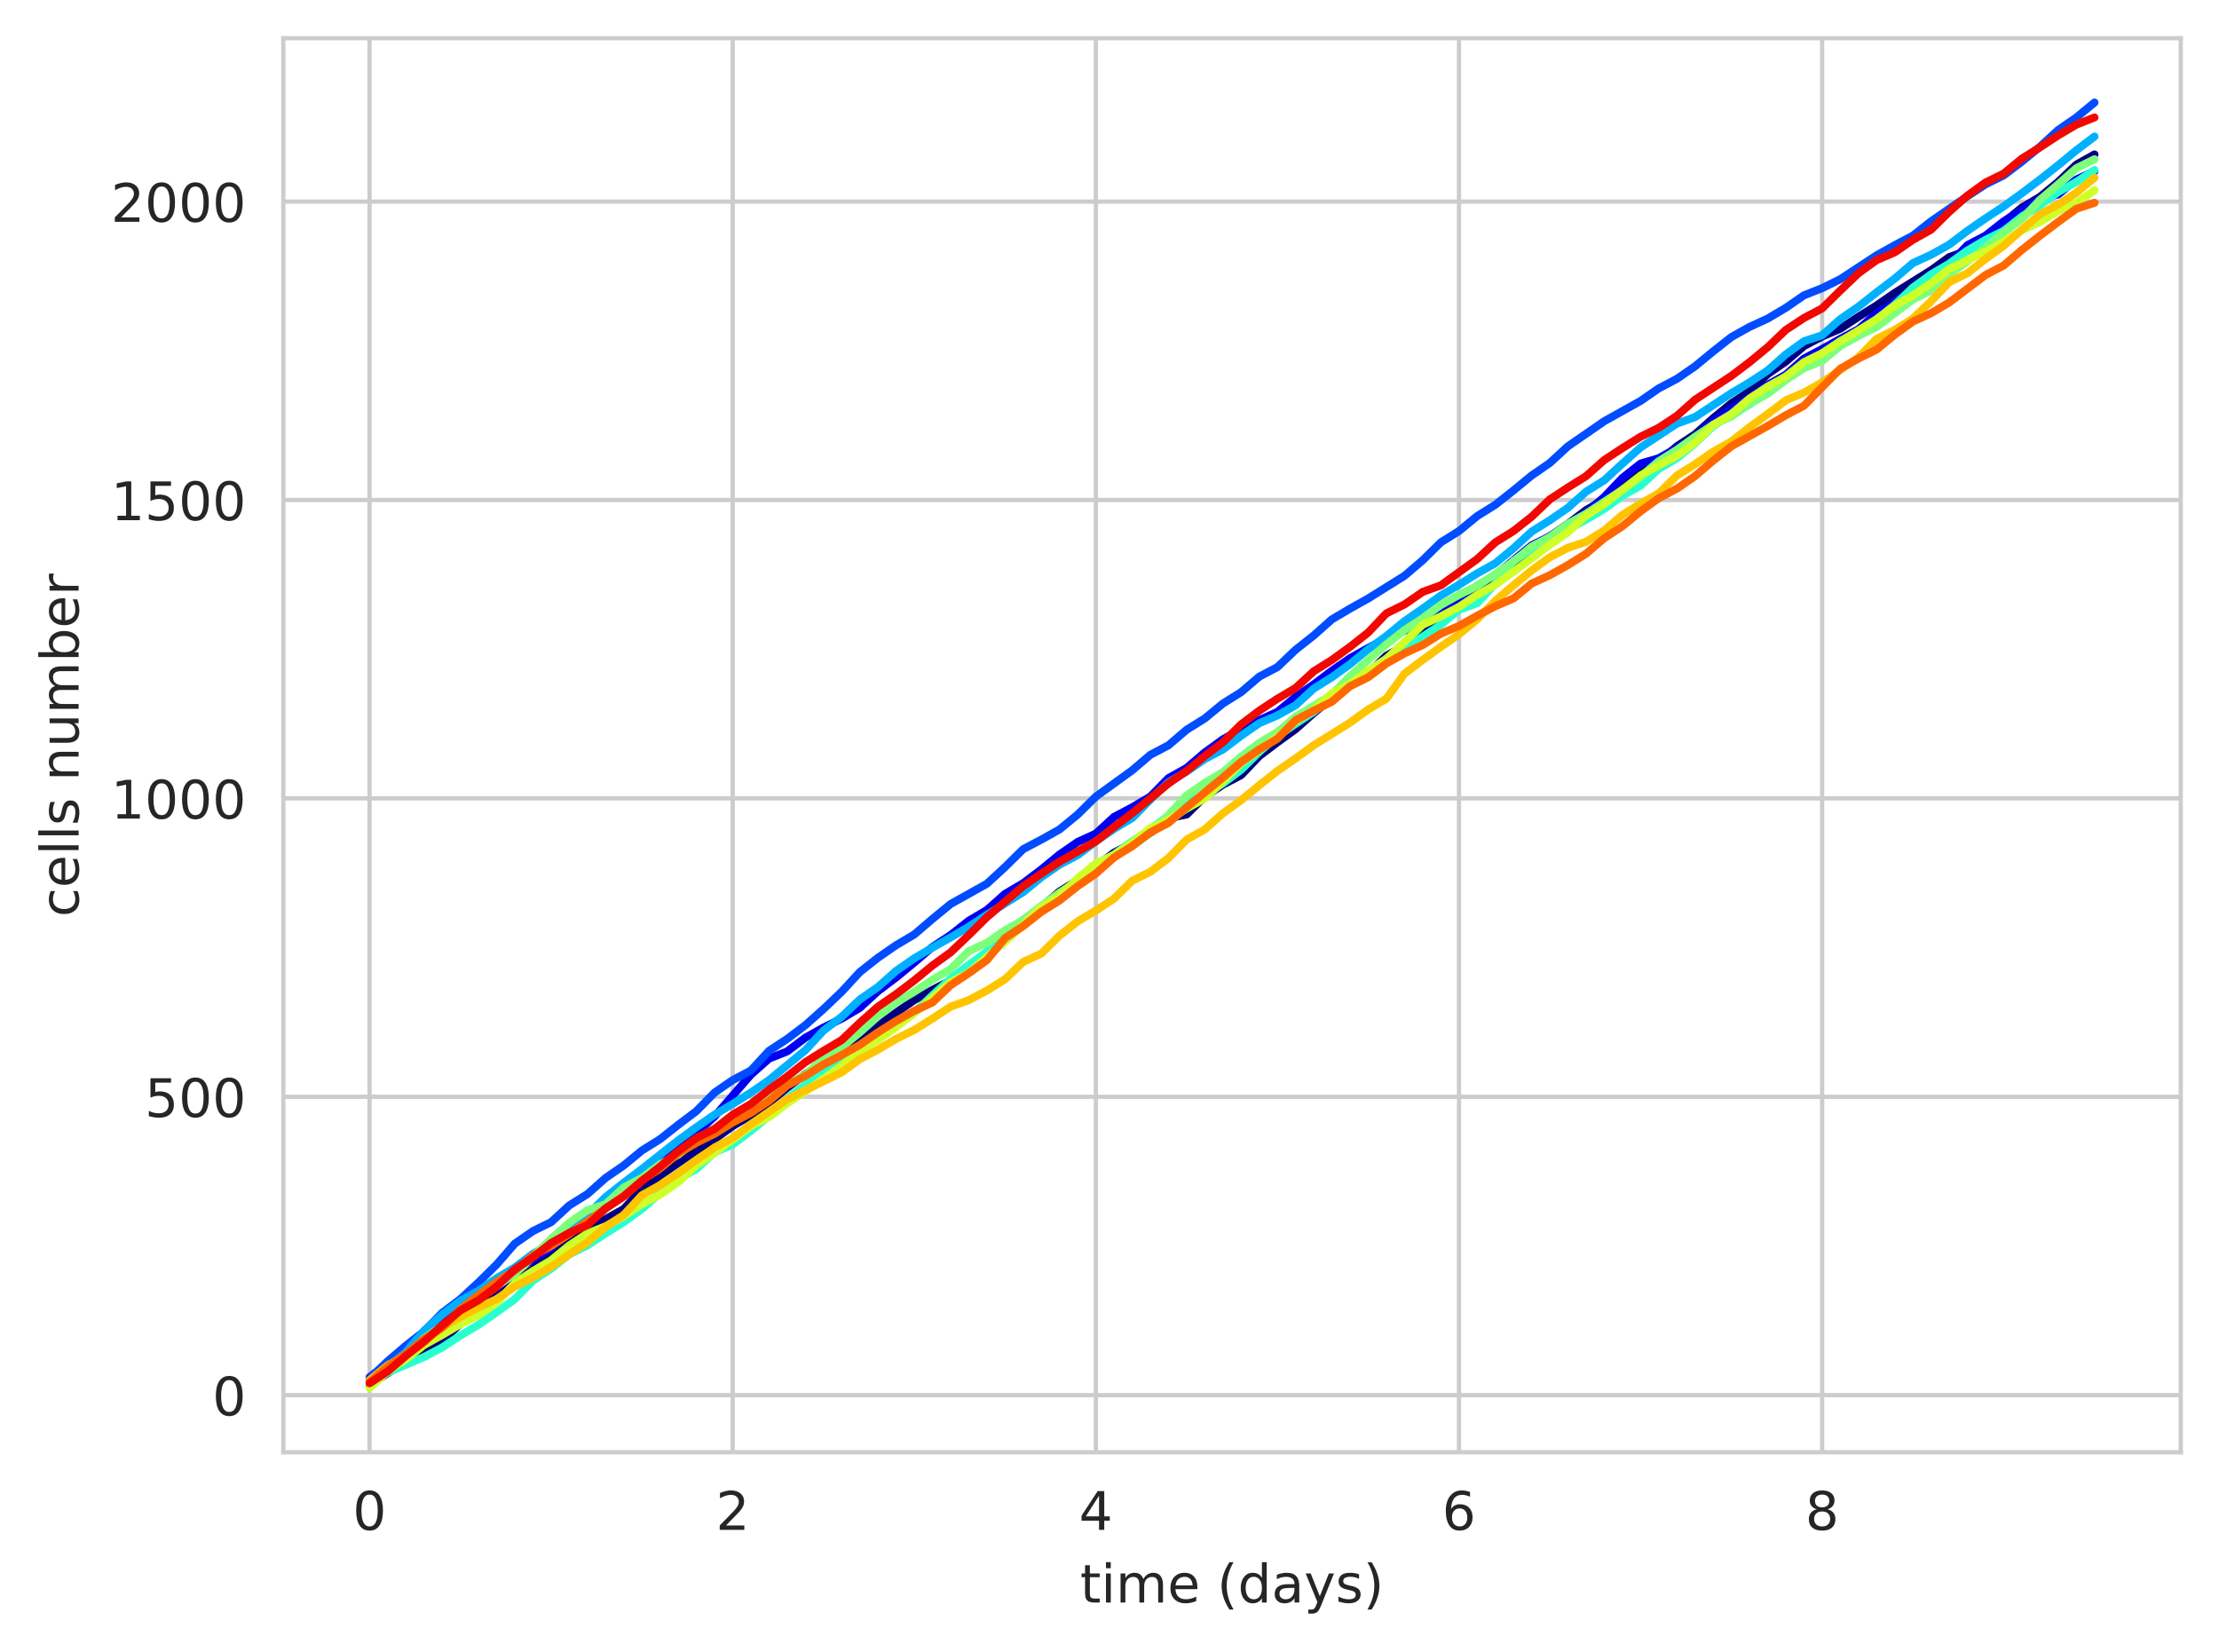 <?xml version="1.0" encoding="utf-8" standalone="no"?>
<!DOCTYPE svg PUBLIC "-//W3C//DTD SVG 1.1//EN"
  "http://www.w3.org/Graphics/SVG/1.1/DTD/svg11.dtd">
<!-- Created with matplotlib (https://matplotlib.org/) -->
<svg height="310.868pt" version="1.1" viewBox="0 0 417.648 310.868" width="417.648pt" xmlns="http://www.w3.org/2000/svg" xmlns:xlink="http://www.w3.org/1999/xlink">
 <defs>
  <style type="text/css">
*{stroke-linecap:butt;stroke-linejoin:round;white-space:pre;}
  </style>
 </defs>
 <g id="figure_1">
  <g id="patch_1">
   <path d="M 0 310.868 
L 417.648 310.868 
L 417.648 0 
L 0 0 
z
" style="fill:#ffffff;"/>
  </g>
  <g id="axes_1">
   <g id="patch_2">
    <path d="M 53.328 273.312 
L 410.448 273.312 
L 410.448 7.2 
L 53.328 7.2 
z
" style="fill:#ffffff;"/>
   </g>
   <g id="matplotlib.axis_1">
    <g id="xtick_1">
     <g id="line2d_1">
      <path clip-path="url(#p6d65bd6e0d)" d="M 69.561 273.312 
L 69.561 7.2 
" style="fill:none;stroke:#cccccc;stroke-linecap:round;stroke-width:0.8;"/>
     </g>
     <g id="text_1">
      <!-- 0 -->
      <defs>
       <path d="M 31.781 66.406 
Q 24.172 66.406 20.328 58.906 
Q 16.5 51.422 16.5 36.375 
Q 16.5 21.391 20.328 13.891 
Q 24.172 6.391 31.781 6.391 
Q 39.453 6.391 43.281 13.891 
Q 47.125 21.391 47.125 36.375 
Q 47.125 51.422 43.281 58.906 
Q 39.453 66.406 31.781 66.406 
z
M 31.781 74.219 
Q 44.047 74.219 50.516 64.516 
Q 56.984 54.828 56.984 36.375 
Q 56.984 17.969 50.516 8.266 
Q 44.047 -1.422 31.781 -1.422 
Q 19.531 -1.422 13.062 8.266 
Q 6.594 17.969 6.594 36.375 
Q 6.594 54.828 13.062 64.516 
Q 19.531 74.219 31.781 74.219 
z
" id="DejaVuSans-48"/>
      </defs>
      <g style="fill:#262626;" transform="translate(66.38 287.91)scale(0.1 -0.1)">
       <use xlink:href="#DejaVuSans-48"/>
      </g>
     </g>
    </g>
    <g id="xtick_2">
     <g id="line2d_2">
      <path clip-path="url(#p6d65bd6e0d)" d="M 137.909 273.312 
L 137.909 7.2 
" style="fill:none;stroke:#cccccc;stroke-linecap:round;stroke-width:0.8;"/>
     </g>
     <g id="text_2">
      <!-- 2 -->
      <defs>
       <path d="M 19.188 8.297 
L 53.609 8.297 
L 53.609 0 
L 7.328 0 
L 7.328 8.297 
Q 12.938 14.109 22.625 23.891 
Q 32.328 33.688 34.812 36.531 
Q 39.547 41.844 41.422 45.531 
Q 43.312 49.219 43.312 52.781 
Q 43.312 58.594 39.234 62.25 
Q 35.156 65.922 28.609 65.922 
Q 23.969 65.922 18.812 64.312 
Q 13.672 62.703 7.812 59.422 
L 7.812 69.391 
Q 13.766 71.781 18.938 73 
Q 24.125 74.219 28.422 74.219 
Q 39.75 74.219 46.484 68.547 
Q 53.219 62.891 53.219 53.422 
Q 53.219 48.922 51.531 44.891 
Q 49.859 40.875 45.406 35.406 
Q 44.188 33.984 37.641 27.219 
Q 31.109 20.453 19.188 8.297 
z
" id="DejaVuSans-50"/>
      </defs>
      <g style="fill:#262626;" transform="translate(134.728 287.91)scale(0.1 -0.1)">
       <use xlink:href="#DejaVuSans-50"/>
      </g>
     </g>
    </g>
    <g id="xtick_3">
     <g id="line2d_3">
      <path clip-path="url(#p6d65bd6e0d)" d="M 206.258 273.312 
L 206.258 7.2 
" style="fill:none;stroke:#cccccc;stroke-linecap:round;stroke-width:0.8;"/>
     </g>
     <g id="text_3">
      <!-- 4 -->
      <defs>
       <path d="M 37.797 64.312 
L 12.891 25.391 
L 37.797 25.391 
z
M 35.203 72.906 
L 47.609 72.906 
L 47.609 25.391 
L 58.016 25.391 
L 58.016 17.188 
L 47.609 17.188 
L 47.609 0 
L 37.797 0 
L 37.797 17.188 
L 4.891 17.188 
L 4.891 26.703 
z
" id="DejaVuSans-52"/>
      </defs>
      <g style="fill:#262626;" transform="translate(203.076 287.91)scale(0.1 -0.1)">
       <use xlink:href="#DejaVuSans-52"/>
      </g>
     </g>
    </g>
    <g id="xtick_4">
     <g id="line2d_4">
      <path clip-path="url(#p6d65bd6e0d)" d="M 274.606 273.312 
L 274.606 7.2 
" style="fill:none;stroke:#cccccc;stroke-linecap:round;stroke-width:0.8;"/>
     </g>
     <g id="text_4">
      <!-- 6 -->
      <defs>
       <path d="M 33.016 40.375 
Q 26.375 40.375 22.484 35.828 
Q 18.609 31.297 18.609 23.391 
Q 18.609 15.531 22.484 10.953 
Q 26.375 6.391 33.016 6.391 
Q 39.656 6.391 43.531 10.953 
Q 47.406 15.531 47.406 23.391 
Q 47.406 31.297 43.531 35.828 
Q 39.656 40.375 33.016 40.375 
z
M 52.594 71.297 
L 52.594 62.312 
Q 48.875 64.062 45.094 64.984 
Q 41.312 65.922 37.594 65.922 
Q 27.828 65.922 22.672 59.328 
Q 17.531 52.734 16.797 39.406 
Q 19.672 43.656 24.016 45.922 
Q 28.375 48.188 33.594 48.188 
Q 44.578 48.188 50.953 41.516 
Q 57.328 34.859 57.328 23.391 
Q 57.328 12.156 50.688 5.359 
Q 44.047 -1.422 33.016 -1.422 
Q 20.359 -1.422 13.672 8.266 
Q 6.984 17.969 6.984 36.375 
Q 6.984 53.656 15.188 63.938 
Q 23.391 74.219 37.203 74.219 
Q 40.922 74.219 44.703 73.484 
Q 48.484 72.75 52.594 71.297 
z
" id="DejaVuSans-54"/>
      </defs>
      <g style="fill:#262626;" transform="translate(271.425 287.91)scale(0.1 -0.1)">
       <use xlink:href="#DejaVuSans-54"/>
      </g>
     </g>
    </g>
    <g id="xtick_5">
     <g id="line2d_5">
      <path clip-path="url(#p6d65bd6e0d)" d="M 342.954 273.312 
L 342.954 7.2 
" style="fill:none;stroke:#cccccc;stroke-linecap:round;stroke-width:0.8;"/>
     </g>
     <g id="text_5">
      <!-- 8 -->
      <defs>
       <path d="M 31.781 34.625 
Q 24.75 34.625 20.719 30.859 
Q 16.703 27.094 16.703 20.516 
Q 16.703 13.922 20.719 10.156 
Q 24.75 6.391 31.781 6.391 
Q 38.812 6.391 42.859 10.172 
Q 46.922 13.969 46.922 20.516 
Q 46.922 27.094 42.891 30.859 
Q 38.875 34.625 31.781 34.625 
z
M 21.922 38.812 
Q 15.578 40.375 12.031 44.719 
Q 8.5 49.078 8.5 55.328 
Q 8.5 64.062 14.719 69.141 
Q 20.953 74.219 31.781 74.219 
Q 42.672 74.219 48.875 69.141 
Q 55.078 64.062 55.078 55.328 
Q 55.078 49.078 51.531 44.719 
Q 48 40.375 41.703 38.812 
Q 48.828 37.156 52.797 32.312 
Q 56.781 27.484 56.781 20.516 
Q 56.781 9.906 50.312 4.234 
Q 43.844 -1.422 31.781 -1.422 
Q 19.734 -1.422 13.25 4.234 
Q 6.781 9.906 6.781 20.516 
Q 6.781 27.484 10.781 32.312 
Q 14.797 37.156 21.922 38.812 
z
M 18.312 54.391 
Q 18.312 48.734 21.844 45.562 
Q 25.391 42.391 31.781 42.391 
Q 38.141 42.391 41.719 45.562 
Q 45.312 48.734 45.312 54.391 
Q 45.312 60.062 41.719 63.234 
Q 38.141 66.406 31.781 66.406 
Q 25.391 66.406 21.844 63.234 
Q 18.312 60.062 18.312 54.391 
z
" id="DejaVuSans-56"/>
      </defs>
      <g style="fill:#262626;" transform="translate(339.773 287.91)scale(0.1 -0.1)">
       <use xlink:href="#DejaVuSans-56"/>
      </g>
     </g>
    </g>
    <g id="text_6">
     <!-- time (days) -->
     <defs>
      <path d="M 18.312 70.219 
L 18.312 54.688 
L 36.812 54.688 
L 36.812 47.703 
L 18.312 47.703 
L 18.312 18.016 
Q 18.312 11.328 20.141 9.422 
Q 21.969 7.516 27.594 7.516 
L 36.812 7.516 
L 36.812 0 
L 27.594 0 
Q 17.188 0 13.234 3.875 
Q 9.281 7.766 9.281 18.016 
L 9.281 47.703 
L 2.688 47.703 
L 2.688 54.688 
L 9.281 54.688 
L 9.281 70.219 
z
" id="DejaVuSans-116"/>
      <path d="M 9.422 54.688 
L 18.406 54.688 
L 18.406 0 
L 9.422 0 
z
M 9.422 75.984 
L 18.406 75.984 
L 18.406 64.594 
L 9.422 64.594 
z
" id="DejaVuSans-105"/>
      <path d="M 52 44.188 
Q 55.375 50.25 60.062 53.125 
Q 64.75 56 71.094 56 
Q 79.641 56 84.281 50.016 
Q 88.922 44.047 88.922 33.016 
L 88.922 0 
L 79.891 0 
L 79.891 32.719 
Q 79.891 40.578 77.094 44.375 
Q 74.312 48.188 68.609 48.188 
Q 61.625 48.188 57.562 43.547 
Q 53.516 38.922 53.516 30.906 
L 53.516 0 
L 44.484 0 
L 44.484 32.719 
Q 44.484 40.625 41.703 44.406 
Q 38.922 48.188 33.109 48.188 
Q 26.219 48.188 22.156 43.531 
Q 18.109 38.875 18.109 30.906 
L 18.109 0 
L 9.078 0 
L 9.078 54.688 
L 18.109 54.688 
L 18.109 46.188 
Q 21.188 51.219 25.484 53.609 
Q 29.781 56 35.688 56 
Q 41.656 56 45.828 52.969 
Q 50 49.953 52 44.188 
z
" id="DejaVuSans-109"/>
      <path d="M 56.203 29.594 
L 56.203 25.203 
L 14.891 25.203 
Q 15.484 15.922 20.484 11.062 
Q 25.484 6.203 34.422 6.203 
Q 39.594 6.203 44.453 7.469 
Q 49.312 8.734 54.109 11.281 
L 54.109 2.781 
Q 49.266 0.734 44.188 -0.344 
Q 39.109 -1.422 33.891 -1.422 
Q 20.797 -1.422 13.156 6.188 
Q 5.516 13.812 5.516 26.812 
Q 5.516 40.234 12.766 48.109 
Q 20.016 56 32.328 56 
Q 43.359 56 49.781 48.891 
Q 56.203 41.797 56.203 29.594 
z
M 47.219 32.234 
Q 47.125 39.594 43.094 43.984 
Q 39.062 48.391 32.422 48.391 
Q 24.906 48.391 20.391 44.141 
Q 15.875 39.891 15.188 32.172 
z
" id="DejaVuSans-101"/>
      <path id="DejaVuSans-32"/>
      <path d="M 31 75.875 
Q 24.469 64.656 21.281 53.656 
Q 18.109 42.672 18.109 31.391 
Q 18.109 20.125 21.312 9.062 
Q 24.516 -2 31 -13.188 
L 23.188 -13.188 
Q 15.875 -1.703 12.234 9.375 
Q 8.594 20.453 8.594 31.391 
Q 8.594 42.281 12.203 53.312 
Q 15.828 64.359 23.188 75.875 
z
" id="DejaVuSans-40"/>
      <path d="M 45.406 46.391 
L 45.406 75.984 
L 54.391 75.984 
L 54.391 0 
L 45.406 0 
L 45.406 8.203 
Q 42.578 3.328 38.25 0.953 
Q 33.938 -1.422 27.875 -1.422 
Q 17.969 -1.422 11.734 6.484 
Q 5.516 14.406 5.516 27.297 
Q 5.516 40.188 11.734 48.094 
Q 17.969 56 27.875 56 
Q 33.938 56 38.25 53.625 
Q 42.578 51.266 45.406 46.391 
z
M 14.797 27.297 
Q 14.797 17.391 18.875 11.75 
Q 22.953 6.109 30.078 6.109 
Q 37.203 6.109 41.297 11.75 
Q 45.406 17.391 45.406 27.297 
Q 45.406 37.203 41.297 42.844 
Q 37.203 48.484 30.078 48.484 
Q 22.953 48.484 18.875 42.844 
Q 14.797 37.203 14.797 27.297 
z
" id="DejaVuSans-100"/>
      <path d="M 34.281 27.484 
Q 23.391 27.484 19.188 25 
Q 14.984 22.516 14.984 16.5 
Q 14.984 11.719 18.141 8.906 
Q 21.297 6.109 26.703 6.109 
Q 34.188 6.109 38.703 11.406 
Q 43.219 16.703 43.219 25.484 
L 43.219 27.484 
z
M 52.203 31.203 
L 52.203 0 
L 43.219 0 
L 43.219 8.297 
Q 40.141 3.328 35.547 0.953 
Q 30.953 -1.422 24.312 -1.422 
Q 15.922 -1.422 10.953 3.297 
Q 6 8.016 6 15.922 
Q 6 25.141 12.172 29.828 
Q 18.359 34.516 30.609 34.516 
L 43.219 34.516 
L 43.219 35.406 
Q 43.219 41.609 39.141 45 
Q 35.062 48.391 27.688 48.391 
Q 23 48.391 18.547 47.266 
Q 14.109 46.141 10.016 43.891 
L 10.016 52.203 
Q 14.938 54.109 19.578 55.047 
Q 24.219 56 28.609 56 
Q 40.484 56 46.344 49.844 
Q 52.203 43.703 52.203 31.203 
z
" id="DejaVuSans-97"/>
      <path d="M 32.172 -5.078 
Q 28.375 -14.844 24.75 -17.812 
Q 21.141 -20.797 15.094 -20.797 
L 7.906 -20.797 
L 7.906 -13.281 
L 13.188 -13.281 
Q 16.891 -13.281 18.938 -11.516 
Q 21 -9.766 23.484 -3.219 
L 25.094 0.875 
L 2.984 54.688 
L 12.5 54.688 
L 29.594 11.922 
L 46.688 54.688 
L 56.203 54.688 
z
" id="DejaVuSans-121"/>
      <path d="M 44.281 53.078 
L 44.281 44.578 
Q 40.484 46.531 36.375 47.5 
Q 32.281 48.484 27.875 48.484 
Q 21.188 48.484 17.844 46.438 
Q 14.5 44.391 14.5 40.281 
Q 14.5 37.156 16.891 35.375 
Q 19.281 33.594 26.516 31.984 
L 29.594 31.297 
Q 39.156 29.25 43.188 25.516 
Q 47.219 21.781 47.219 15.094 
Q 47.219 7.469 41.188 3.016 
Q 35.156 -1.422 24.609 -1.422 
Q 20.219 -1.422 15.453 -0.562 
Q 10.688 0.297 5.422 2 
L 5.422 11.281 
Q 10.406 8.688 15.234 7.391 
Q 20.062 6.109 24.812 6.109 
Q 31.156 6.109 34.562 8.281 
Q 37.984 10.453 37.984 14.406 
Q 37.984 18.062 35.516 20.016 
Q 33.062 21.969 24.703 23.781 
L 21.578 24.516 
Q 13.234 26.266 9.516 29.906 
Q 5.812 33.547 5.812 39.891 
Q 5.812 47.609 11.281 51.797 
Q 16.75 56 26.812 56 
Q 31.781 56 36.172 55.266 
Q 40.578 54.547 44.281 53.078 
z
" id="DejaVuSans-115"/>
      <path d="M 8.016 75.875 
L 15.828 75.875 
Q 23.141 64.359 26.781 53.312 
Q 30.422 42.281 30.422 31.391 
Q 30.422 20.453 26.781 9.375 
Q 23.141 -1.703 15.828 -13.188 
L 8.016 -13.188 
Q 14.5 -2 17.703 9.062 
Q 20.906 20.125 20.906 31.391 
Q 20.906 42.672 17.703 53.656 
Q 14.5 64.656 8.016 75.875 
z
" id="DejaVuSans-41"/>
     </defs>
     <g style="fill:#262626;" transform="translate(203.299 301.589)scale(0.1 -0.1)">
      <use xlink:href="#DejaVuSans-116"/>
      <use x="39.209" xlink:href="#DejaVuSans-105"/>
      <use x="66.992" xlink:href="#DejaVuSans-109"/>
      <use x="164.404" xlink:href="#DejaVuSans-101"/>
      <use x="225.928" xlink:href="#DejaVuSans-32"/>
      <use x="257.715" xlink:href="#DejaVuSans-40"/>
      <use x="296.729" xlink:href="#DejaVuSans-100"/>
      <use x="360.205" xlink:href="#DejaVuSans-97"/>
      <use x="421.484" xlink:href="#DejaVuSans-121"/>
      <use x="480.664" xlink:href="#DejaVuSans-115"/>
      <use x="532.764" xlink:href="#DejaVuSans-41"/>
     </g>
    </g>
   </g>
   <g id="matplotlib.axis_2">
    <g id="ytick_1">
     <g id="line2d_6">
      <path clip-path="url(#p6d65bd6e0d)" d="M 53.328 262.564 
L 410.448 262.564 
" style="fill:none;stroke:#cccccc;stroke-linecap:round;stroke-width:0.8;"/>
     </g>
     <g id="text_7">
      <!-- 0 -->
      <g style="fill:#262626;" transform="translate(39.966 266.363)scale(0.1 -0.1)">
       <use xlink:href="#DejaVuSans-48"/>
      </g>
     </g>
    </g>
    <g id="ytick_2">
     <g id="line2d_7">
      <path clip-path="url(#p6d65bd6e0d)" d="M 53.328 206.408 
L 410.448 206.408 
" style="fill:none;stroke:#cccccc;stroke-linecap:round;stroke-width:0.8;"/>
     </g>
     <g id="text_8">
      <!-- 500 -->
      <defs>
       <path d="M 10.797 72.906 
L 49.516 72.906 
L 49.516 64.594 
L 19.828 64.594 
L 19.828 46.734 
Q 21.969 47.469 24.109 47.828 
Q 26.266 48.188 28.422 48.188 
Q 40.625 48.188 47.75 41.5 
Q 54.891 34.812 54.891 23.391 
Q 54.891 11.625 47.562 5.094 
Q 40.234 -1.422 26.906 -1.422 
Q 22.312 -1.422 17.547 -0.641 
Q 12.797 0.141 7.719 1.703 
L 7.719 11.625 
Q 12.109 9.234 16.797 8.062 
Q 21.484 6.891 26.703 6.891 
Q 35.156 6.891 40.078 11.328 
Q 45.016 15.766 45.016 23.391 
Q 45.016 31 40.078 35.438 
Q 35.156 39.891 26.703 39.891 
Q 22.75 39.891 18.812 39.016 
Q 14.891 38.141 10.797 36.281 
z
" id="DejaVuSans-53"/>
      </defs>
      <g style="fill:#262626;" transform="translate(27.241 210.207)scale(0.1 -0.1)">
       <use xlink:href="#DejaVuSans-53"/>
       <use x="63.623" xlink:href="#DejaVuSans-48"/>
       <use x="127.246" xlink:href="#DejaVuSans-48"/>
      </g>
     </g>
    </g>
    <g id="ytick_3">
     <g id="line2d_8">
      <path clip-path="url(#p6d65bd6e0d)" d="M 53.328 150.252 
L 410.448 150.252 
" style="fill:none;stroke:#cccccc;stroke-linecap:round;stroke-width:0.8;"/>
     </g>
     <g id="text_9">
      <!-- 1000 -->
      <defs>
       <path d="M 12.406 8.297 
L 28.516 8.297 
L 28.516 63.922 
L 10.984 60.406 
L 10.984 69.391 
L 28.422 72.906 
L 38.281 72.906 
L 38.281 8.297 
L 54.391 8.297 
L 54.391 0 
L 12.406 0 
z
" id="DejaVuSans-49"/>
      </defs>
      <g style="fill:#262626;" transform="translate(20.878 154.051)scale(0.1 -0.1)">
       <use xlink:href="#DejaVuSans-49"/>
       <use x="63.623" xlink:href="#DejaVuSans-48"/>
       <use x="127.246" xlink:href="#DejaVuSans-48"/>
       <use x="190.869" xlink:href="#DejaVuSans-48"/>
      </g>
     </g>
    </g>
    <g id="ytick_4">
     <g id="line2d_9">
      <path clip-path="url(#p6d65bd6e0d)" d="M 53.328 94.096 
L 410.448 94.096 
" style="fill:none;stroke:#cccccc;stroke-linecap:round;stroke-width:0.8;"/>
     </g>
     <g id="text_10">
      <!-- 1500 -->
      <g style="fill:#262626;" transform="translate(20.878 97.895)scale(0.1 -0.1)">
       <use xlink:href="#DejaVuSans-49"/>
       <use x="63.623" xlink:href="#DejaVuSans-53"/>
       <use x="127.246" xlink:href="#DejaVuSans-48"/>
       <use x="190.869" xlink:href="#DejaVuSans-48"/>
      </g>
     </g>
    </g>
    <g id="ytick_5">
     <g id="line2d_10">
      <path clip-path="url(#p6d65bd6e0d)" d="M 53.328 37.94 
L 410.448 37.94 
" style="fill:none;stroke:#cccccc;stroke-linecap:round;stroke-width:0.8;"/>
     </g>
     <g id="text_11">
      <!-- 2000 -->
      <g style="fill:#262626;" transform="translate(20.878 41.739)scale(0.1 -0.1)">
       <use xlink:href="#DejaVuSans-50"/>
       <use x="63.623" xlink:href="#DejaVuSans-48"/>
       <use x="127.246" xlink:href="#DejaVuSans-48"/>
       <use x="190.869" xlink:href="#DejaVuSans-48"/>
      </g>
     </g>
    </g>
    <g id="text_12">
     <!-- cells number -->
     <defs>
      <path d="M 48.781 52.594 
L 48.781 44.188 
Q 44.969 46.297 41.141 47.344 
Q 37.312 48.391 33.406 48.391 
Q 24.656 48.391 19.812 42.844 
Q 14.984 37.312 14.984 27.297 
Q 14.984 17.281 19.812 11.734 
Q 24.656 6.203 33.406 6.203 
Q 37.312 6.203 41.141 7.25 
Q 44.969 8.297 48.781 10.406 
L 48.781 2.094 
Q 45.016 0.344 40.984 -0.531 
Q 36.969 -1.422 32.422 -1.422 
Q 20.062 -1.422 12.781 6.344 
Q 5.516 14.109 5.516 27.297 
Q 5.516 40.672 12.859 48.328 
Q 20.219 56 33.016 56 
Q 37.156 56 41.109 55.141 
Q 45.062 54.297 48.781 52.594 
z
" id="DejaVuSans-99"/>
      <path d="M 9.422 75.984 
L 18.406 75.984 
L 18.406 0 
L 9.422 0 
z
" id="DejaVuSans-108"/>
      <path d="M 54.891 33.016 
L 54.891 0 
L 45.906 0 
L 45.906 32.719 
Q 45.906 40.484 42.875 44.328 
Q 39.844 48.188 33.797 48.188 
Q 26.516 48.188 22.312 43.547 
Q 18.109 38.922 18.109 30.906 
L 18.109 0 
L 9.078 0 
L 9.078 54.688 
L 18.109 54.688 
L 18.109 46.188 
Q 21.344 51.125 25.703 53.562 
Q 30.078 56 35.797 56 
Q 45.219 56 50.047 50.172 
Q 54.891 44.344 54.891 33.016 
z
" id="DejaVuSans-110"/>
      <path d="M 8.5 21.578 
L 8.5 54.688 
L 17.484 54.688 
L 17.484 21.922 
Q 17.484 14.156 20.5 10.266 
Q 23.531 6.391 29.594 6.391 
Q 36.859 6.391 41.078 11.031 
Q 45.312 15.672 45.312 23.688 
L 45.312 54.688 
L 54.297 54.688 
L 54.297 0 
L 45.312 0 
L 45.312 8.406 
Q 42.047 3.422 37.719 1 
Q 33.406 -1.422 27.688 -1.422 
Q 18.266 -1.422 13.375 4.438 
Q 8.5 10.297 8.5 21.578 
z
M 31.109 56 
z
" id="DejaVuSans-117"/>
      <path d="M 48.688 27.297 
Q 48.688 37.203 44.609 42.844 
Q 40.531 48.484 33.406 48.484 
Q 26.266 48.484 22.188 42.844 
Q 18.109 37.203 18.109 27.297 
Q 18.109 17.391 22.188 11.75 
Q 26.266 6.109 33.406 6.109 
Q 40.531 6.109 44.609 11.75 
Q 48.688 17.391 48.688 27.297 
z
M 18.109 46.391 
Q 20.953 51.266 25.266 53.625 
Q 29.594 56 35.594 56 
Q 45.562 56 51.781 48.094 
Q 58.016 40.188 58.016 27.297 
Q 58.016 14.406 51.781 6.484 
Q 45.562 -1.422 35.594 -1.422 
Q 29.594 -1.422 25.266 0.953 
Q 20.953 3.328 18.109 8.203 
L 18.109 0 
L 9.078 0 
L 9.078 75.984 
L 18.109 75.984 
z
" id="DejaVuSans-98"/>
      <path d="M 41.109 46.297 
Q 39.594 47.172 37.812 47.578 
Q 36.031 48 33.891 48 
Q 26.266 48 22.188 43.047 
Q 18.109 38.094 18.109 28.812 
L 18.109 0 
L 9.078 0 
L 9.078 54.688 
L 18.109 54.688 
L 18.109 46.188 
Q 20.953 51.172 25.484 53.578 
Q 30.031 56 36.531 56 
Q 37.453 56 38.578 55.875 
Q 39.703 55.766 41.062 55.516 
z
" id="DejaVuSans-114"/>
     </defs>
     <g style="fill:#262626;" transform="translate(14.798 172.568)rotate(-90)scale(0.1 -0.1)">
      <use xlink:href="#DejaVuSans-99"/>
      <use x="54.98" xlink:href="#DejaVuSans-101"/>
      <use x="116.504" xlink:href="#DejaVuSans-108"/>
      <use x="144.287" xlink:href="#DejaVuSans-108"/>
      <use x="172.07" xlink:href="#DejaVuSans-115"/>
      <use x="224.17" xlink:href="#DejaVuSans-32"/>
      <use x="255.957" xlink:href="#DejaVuSans-110"/>
      <use x="319.336" xlink:href="#DejaVuSans-117"/>
      <use x="382.715" xlink:href="#DejaVuSans-109"/>
      <use x="480.127" xlink:href="#DejaVuSans-98"/>
      <use x="543.604" xlink:href="#DejaVuSans-101"/>
      <use x="605.127" xlink:href="#DejaVuSans-114"/>
     </g>
    </g>
   </g>
   <g id="line2d_11">
    <path clip-path="url(#p6d65bd6e0d)" d="M 69.561 260.654 
L 72.978 258.408 
L 76.396 256.162 
L 79.813 254.814 
L 83.231 252.456 
L 86.648 249.086 
L 90.065 246.279 
L 93.483 243.92 
L 96.9 241.449 
L 100.318 238.754 
L 103.735 235.946 
L 107.152 232.913 
L 110.57 231.229 
L 113.987 229.432 
L 117.405 227.522 
L 120.822 223.816 
L 124.24 221.233 
L 127.657 218.874 
L 131.074 216.516 
L 134.492 214.382 
L 137.909 211.911 
L 141.327 209.889 
L 144.744 207.531 
L 148.161 204.723 
L 151.579 202.14 
L 154.996 199.781 
L 158.414 197.198 
L 161.831 195.177 
L 165.249 193.043 
L 168.666 190.572 
L 172.083 188.213 
L 175.501 186.304 
L 178.918 184.507 
L 182.336 182.261 
L 185.753 179.228 
L 189.17 175.634 
L 192.588 173.163 
L 196.005 170.693 
L 199.423 167.772 
L 202.84 165.639 
L 206.258 163.055 
L 209.675 160.472 
L 213.092 158.675 
L 216.51 156.766 
L 219.927 153.958 
L 223.345 153.284 
L 226.762 149.915 
L 230.179 147.669 
L 233.597 145.872 
L 237.014 142.278 
L 240.432 139.694 
L 243.849 137.224 
L 247.266 134.191 
L 250.684 131.383 
L 254.101 128.351 
L 257.519 126.666 
L 260.936 123.409 
L 264.354 121.5 
L 267.771 118.917 
L 271.188 115.884 
L 274.606 113.189 
L 278.023 111.504 
L 281.441 108.809 
L 284.858 106.45 
L 288.275 103.081 
L 291.693 100.947 
L 295.11 98.588 
L 298.528 96.005 
L 301.945 93.983 
L 305.363 91.513 
L 308.78 88.929 
L 312.197 86.908 
L 315.615 83.988 
L 319.032 81.741 
L 322.45 78.709 
L 325.867 75.901 
L 329.284 73.655 
L 332.702 70.398 
L 336.119 68.039 
L 339.537 65.119 
L 342.954 63.322 
L 346.372 61.862 
L 349.789 59.616 
L 353.206 57.482 
L 356.624 55.124 
L 360.041 52.99 
L 363.459 50.856 
L 366.876 48.385 
L 370.293 47.149 
L 373.711 45.015 
L 377.128 41.871 
L 380.546 39.063 
L 383.963 37.041 
L 387.381 34.233 
L 390.798 30.976 
L 394.215 29.067 
" style="fill:none;stroke:#000080;stroke-linecap:round;stroke-width:1.5;"/>
   </g>
   <g id="line2d_12">
    <path clip-path="url(#p6d65bd6e0d)" d="M 69.561 259.194 
L 72.978 256.499 
L 76.396 253.466 
L 79.813 250.883 
L 83.231 248.525 
L 86.648 246.84 
L 90.065 243.92 
L 93.483 240.775 
L 96.9 239.091 
L 100.318 236.957 
L 103.735 234.823 
L 107.152 231.453 
L 110.57 228.646 
L 113.987 225.725 
L 117.405 223.255 
L 120.822 221.345 
L 124.24 218.874 
L 127.657 215.28 
L 131.074 213.259 
L 134.492 210.114 
L 137.909 206.183 
L 141.327 202.252 
L 144.744 199.22 
L 148.161 197.872 
L 151.579 195.289 
L 154.996 193.38 
L 158.414 191.695 
L 161.831 189.673 
L 165.249 186.529 
L 168.666 183.945 
L 172.083 181.138 
L 175.501 178.217 
L 178.918 175.971 
L 182.336 173.276 
L 185.753 171.254 
L 189.17 168.222 
L 192.588 166.2 
L 196.005 163.617 
L 199.423 160.809 
L 202.84 158.451 
L 206.258 156.878 
L 209.675 153.733 
L 213.092 151.936 
L 216.51 149.915 
L 219.927 146.433 
L 223.345 144.524 
L 226.762 141.604 
L 230.179 139.133 
L 233.597 137.224 
L 237.014 135.539 
L 240.432 133.967 
L 243.849 131.159 
L 247.266 128.8 
L 250.684 126.217 
L 254.101 123.858 
L 257.519 121.949 
L 260.936 120.152 
L 264.354 118.692 
L 267.771 116.221 
L 271.188 114.537 
L 274.606 112.852 
L 278.023 110.269 
L 281.441 108.247 
L 284.858 105.439 
L 288.275 102.631 
L 291.693 100.947 
L 295.11 98.925 
L 298.528 96.454 
L 301.945 93.534 
L 305.363 89.94 
L 308.78 87.245 
L 312.197 86.234 
L 315.615 84.325 
L 319.032 82.415 
L 322.45 79.158 
L 325.867 76.912 
L 329.284 74.89 
L 332.702 72.42 
L 336.119 70.51 
L 339.537 67.478 
L 342.954 65.681 
L 346.372 63.772 
L 349.789 61.975 
L 353.206 58.942 
L 356.624 56.921 
L 360.041 54.562 
L 363.459 51.53 
L 366.876 49.733 
L 370.293 46.139 
L 373.711 44.342 
L 377.128 41.646 
L 380.546 39.512 
L 383.963 37.378 
L 387.381 36.592 
L 390.798 33.784 
L 394.215 32.212 
" style="fill:none;stroke:#0000f1;stroke-linecap:round;stroke-width:1.5;"/>
   </g>
   <g id="line2d_13">
    <path clip-path="url(#p6d65bd6e0d)" d="M 69.561 259.419 
L 72.978 256.162 
L 76.396 253.242 
L 79.813 250.546 
L 83.231 247.065 
L 86.648 244.482 
L 90.065 241.337 
L 93.483 237.967 
L 96.9 234.037 
L 100.318 231.678 
L 103.735 229.993 
L 107.152 226.849 
L 110.57 224.715 
L 113.987 221.682 
L 117.405 219.324 
L 120.822 216.516 
L 124.24 214.382 
L 127.657 211.686 
L 131.074 209.103 
L 134.492 205.622 
L 137.909 203.263 
L 141.327 201.466 
L 144.744 197.76 
L 148.161 195.513 
L 151.579 192.93 
L 154.996 189.898 
L 158.414 186.641 
L 161.831 182.935 
L 165.249 180.239 
L 168.666 177.881 
L 172.083 175.859 
L 175.501 172.939 
L 178.918 170.131 
L 182.336 168.222 
L 185.753 166.312 
L 189.17 163.168 
L 192.588 159.798 
L 196.005 158.001 
L 199.423 156.092 
L 202.84 153.284 
L 206.258 149.915 
L 209.675 147.444 
L 213.092 144.973 
L 216.51 142.053 
L 219.927 140.256 
L 223.345 137.336 
L 226.762 135.202 
L 230.179 132.394 
L 233.597 130.26 
L 237.014 127.34 
L 240.432 125.543 
L 243.849 122.286 
L 247.266 119.591 
L 250.684 116.558 
L 254.101 114.537 
L 257.519 112.627 
L 260.936 110.493 
L 264.354 108.359 
L 267.771 105.439 
L 271.188 102.07 
L 274.606 99.936 
L 278.023 97.128 
L 281.441 94.994 
L 284.858 92.299 
L 288.275 89.491 
L 291.693 87.132 
L 295.11 83.988 
L 298.528 81.629 
L 301.945 79.271 
L 305.363 77.361 
L 308.78 75.452 
L 312.197 73.093 
L 315.615 71.296 
L 319.032 68.938 
L 322.45 66.13 
L 325.867 63.435 
L 329.284 61.525 
L 332.702 59.953 
L 336.119 57.931 
L 339.537 55.573 
L 342.954 54.225 
L 346.372 52.54 
L 349.789 50.294 
L 353.206 48.048 
L 356.624 46.139 
L 360.041 44.342 
L 363.459 41.646 
L 366.876 39.288 
L 370.293 36.929 
L 373.711 34.683 
L 377.128 32.998 
L 380.546 30.415 
L 383.963 27.607 
L 387.381 24.462 
L 390.798 22.104 
L 394.215 19.296 
" style="fill:none;stroke:#004cff;stroke-linecap:round;stroke-width:1.5;"/>
   </g>
   <g id="line2d_14">
    <path clip-path="url(#p6d65bd6e0d)" d="M 69.561 260.093 
L 72.978 257.285 
L 76.396 254.477 
L 79.813 250.434 
L 83.231 247.402 
L 86.648 244.818 
L 90.065 242.909 
L 93.483 240.551 
L 96.9 238.529 
L 100.318 235.946 
L 103.735 234.037 
L 107.152 231.453 
L 110.57 228.646 
L 113.987 225.276 
L 117.405 222.581 
L 120.822 219.998 
L 124.24 217.302 
L 127.657 214.607 
L 131.074 212.136 
L 134.492 209.777 
L 137.909 207.755 
L 141.327 205.622 
L 144.744 203.263 
L 148.161 200.455 
L 151.579 197.647 
L 154.996 193.941 
L 158.414 191.358 
L 161.831 188.101 
L 165.249 185.742 
L 168.666 182.71 
L 172.083 180.351 
L 175.501 178.33 
L 178.918 176.42 
L 182.336 174.399 
L 185.753 172.153 
L 189.17 170.019 
L 192.588 167.885 
L 196.005 165.077 
L 199.423 162.718 
L 202.84 160.921 
L 206.258 158.338 
L 209.675 155.98 
L 213.092 153.958 
L 216.51 150.476 
L 219.927 147.219 
L 223.345 145.198 
L 226.762 142.839 
L 230.179 141.042 
L 233.597 138.459 
L 237.014 136.1 
L 240.432 134.64 
L 243.849 132.731 
L 247.266 129.586 
L 250.684 127.452 
L 254.101 124.982 
L 257.519 122.174 
L 260.936 119.703 
L 264.354 116.895 
L 267.771 114.537 
L 271.188 112.066 
L 274.606 110.044 
L 278.023 107.91 
L 281.441 106.001 
L 284.858 103.193 
L 288.275 100.048 
L 291.693 97.914 
L 295.11 95.556 
L 298.528 92.523 
L 301.945 90.389 
L 305.363 87.245 
L 308.78 84.212 
L 312.197 81.966 
L 315.615 79.72 
L 319.032 78.484 
L 322.45 76.238 
L 325.867 73.992 
L 329.284 71.97 
L 332.702 69.724 
L 336.119 66.692 
L 339.537 64.221 
L 342.954 63.098 
L 346.372 60.065 
L 349.789 57.707 
L 353.206 55.011 
L 356.624 52.428 
L 360.041 49.508 
L 363.459 47.936 
L 366.876 46.026 
L 370.293 43.443 
L 373.711 41.085 
L 377.128 38.838 
L 380.546 36.367 
L 383.963 33.784 
L 387.381 31.089 
L 390.798 28.281 
L 394.215 25.698 
" style="fill:none;stroke:#00b0ff;stroke-linecap:round;stroke-width:1.5;"/>
   </g>
   <g id="line2d_15">
    <path clip-path="url(#p6d65bd6e0d)" d="M 69.561 260.542 
L 72.978 258.296 
L 76.396 256.836 
L 79.813 255.376 
L 83.231 253.579 
L 86.648 251.333 
L 90.065 249.311 
L 93.483 246.952 
L 96.9 244.482 
L 100.318 241 
L 103.735 238.754 
L 107.152 236.058 
L 110.57 234.373 
L 113.987 232.127 
L 117.405 229.993 
L 120.822 227.522 
L 124.24 224.49 
L 127.657 221.907 
L 131.074 219.998 
L 134.492 216.853 
L 137.909 215.393 
L 141.327 212.81 
L 144.744 210.002 
L 148.161 206.745 
L 151.579 204.162 
L 154.996 201.466 
L 158.414 199.894 
L 161.831 196.861 
L 165.249 194.615 
L 168.666 192.93 
L 172.083 190.572 
L 175.501 187.315 
L 178.918 184.17 
L 182.336 181.587 
L 185.753 179.116 
L 189.17 176.084 
L 192.588 174.062 
L 196.005 170.693 
L 199.423 168.671 
L 202.84 165.863 
L 206.258 162.718 
L 209.675 160.809 
L 213.092 158.338 
L 216.51 156.092 
L 219.927 153.509 
L 223.345 151.15 
L 226.762 149.466 
L 230.179 147.444 
L 233.597 144.861 
L 237.014 141.491 
L 240.432 138.571 
L 243.849 136.213 
L 247.266 133.967 
L 250.684 131.159 
L 254.101 128.576 
L 257.519 126.329 
L 260.936 124.083 
L 264.354 122.061 
L 267.771 119.815 
L 271.188 117.569 
L 274.606 114.761 
L 278.023 113.526 
L 281.441 109.819 
L 284.858 105.552 
L 288.275 103.418 
L 291.693 101.396 
L 295.11 99.599 
L 298.528 97.802 
L 301.945 95.78 
L 305.363 93.31 
L 308.78 91.4 
L 312.197 88.256 
L 315.615 86.234 
L 319.032 83.426 
L 322.45 80.169 
L 325.867 77.923 
L 329.284 76.126 
L 332.702 73.543 
L 336.119 70.96 
L 339.537 68.938 
L 342.954 66.579 
L 346.372 64.221 
L 349.789 62.536 
L 353.206 60.178 
L 356.624 57.37 
L 360.041 54.113 
L 363.459 51.642 
L 366.876 49.62 
L 370.293 47.149 
L 373.711 45.128 
L 377.128 43.443 
L 380.546 40.748 
L 383.963 38.614 
L 387.381 36.143 
L 390.798 34.233 
L 394.215 31.987 
" style="fill:none;stroke:#29ffce;stroke-linecap:round;stroke-width:1.5;"/>
   </g>
   <g id="line2d_16">
    <path clip-path="url(#p6d65bd6e0d)" d="M 69.561 260.205 
L 72.978 257.622 
L 76.396 255.488 
L 79.813 251.894 
L 83.231 249.536 
L 86.648 247.626 
L 90.065 244.594 
L 93.483 241.674 
L 96.9 239.764 
L 100.318 236.395 
L 103.735 233.138 
L 107.152 230.106 
L 110.57 227.747 
L 113.987 226.624 
L 117.405 223.479 
L 120.822 221.682 
L 124.24 219.099 
L 127.657 217.302 
L 131.074 214.607 
L 134.492 212.36 
L 137.909 210.114 
L 141.327 208.317 
L 144.744 206.52 
L 148.161 204.049 
L 151.579 202.252 
L 154.996 199.22 
L 158.414 197.086 
L 161.831 194.278 
L 165.249 191.246 
L 168.666 188.662 
L 172.083 186.641 
L 175.501 184.395 
L 178.918 182.373 
L 182.336 179.004 
L 185.753 177.431 
L 189.17 175.073 
L 192.588 173.163 
L 196.005 170.468 
L 199.423 167.997 
L 202.84 165.751 
L 206.258 163.28 
L 209.675 160.921 
L 213.092 159.237 
L 216.51 156.766 
L 219.927 153.397 
L 223.345 149.69 
L 226.762 147.332 
L 230.179 145.31 
L 233.597 142.39 
L 237.014 139.807 
L 240.432 137.785 
L 243.849 134.865 
L 247.266 132.843 
L 250.684 130.709 
L 254.101 127.228 
L 257.519 124.195 
L 260.936 121.275 
L 264.354 118.58 
L 267.771 116.334 
L 271.188 113.863 
L 274.606 111.953 
L 278.023 110.269 
L 281.441 108.022 
L 284.858 105.664 
L 288.275 102.856 
L 291.693 101.059 
L 295.11 98.588 
L 298.528 96.679 
L 301.945 94.433 
L 305.363 92.186 
L 308.78 89.716 
L 312.197 86.795 
L 315.615 84.662 
L 319.032 82.191 
L 322.45 79.944 
L 325.867 78.372 
L 329.284 76.014 
L 332.702 74.104 
L 336.119 71.521 
L 339.537 69.275 
L 342.954 67.927 
L 346.372 65.119 
L 349.789 63.21 
L 353.206 61.525 
L 356.624 58.942 
L 360.041 56.359 
L 363.459 54.674 
L 366.876 51.642 
L 370.293 49.171 
L 373.711 46.588 
L 377.128 43.78 
L 380.546 41.197 
L 383.963 37.603 
L 387.381 34.683 
L 390.798 31.65 
L 394.215 29.966 
" style="fill:none;stroke:#7dff7a;stroke-linecap:round;stroke-width:1.5;"/>
   </g>
   <g id="line2d_17">
    <path clip-path="url(#p6d65bd6e0d)" d="M 69.561 261.216 
L 72.978 258.071 
L 76.396 255.825 
L 79.813 253.13 
L 83.231 251.22 
L 86.648 249.199 
L 90.065 247.514 
L 93.483 245.155 
L 96.9 241.449 
L 100.318 239.203 
L 103.735 237.181 
L 107.152 234.373 
L 110.57 232.127 
L 113.987 230.779 
L 117.405 228.87 
L 120.822 226.624 
L 124.24 224.827 
L 127.657 222.468 
L 131.074 219.324 
L 134.492 216.965 
L 137.909 214.494 
L 141.327 211.911 
L 144.744 210.226 
L 148.161 207.643 
L 151.579 205.397 
L 154.996 203.038 
L 158.414 200.568 
L 161.831 197.76 
L 165.249 195.738 
L 168.666 193.267 
L 172.083 190.684 
L 175.501 187.764 
L 178.918 184.844 
L 182.336 183.047 
L 185.753 180.127 
L 189.17 177.207 
L 192.588 174.062 
L 196.005 170.693 
L 199.423 168.559 
L 202.84 165.302 
L 206.258 162.494 
L 209.675 160.921 
L 213.092 158.563 
L 216.51 155.867 
L 219.927 154.295 
L 223.345 152.161 
L 226.762 150.252 
L 230.179 147.107 
L 233.597 143.625 
L 237.014 141.154 
L 240.432 138.684 
L 243.849 135.764 
L 247.266 133.63 
L 250.684 130.485 
L 254.101 128.688 
L 257.519 126.217 
L 260.936 123.971 
L 264.354 120.826 
L 267.771 117.569 
L 271.188 115.997 
L 274.606 114.2 
L 278.023 111.953 
L 281.441 110.044 
L 284.858 107.573 
L 288.275 105.102 
L 291.693 102.519 
L 295.11 100.161 
L 298.528 97.016 
L 301.945 94.882 
L 305.363 92.186 
L 308.78 89.491 
L 312.197 87.582 
L 315.615 85.785 
L 319.032 83.314 
L 322.45 79.944 
L 325.867 77.923 
L 329.284 75.003 
L 332.702 72.757 
L 336.119 70.847 
L 339.537 68.152 
L 342.954 66.467 
L 346.372 64.221 
L 349.789 62.199 
L 353.206 60.065 
L 356.624 57.482 
L 360.041 55.573 
L 363.459 53.327 
L 366.876 50.631 
L 370.293 48.946 
L 373.711 47.374 
L 377.128 45.465 
L 380.546 43.331 
L 383.963 41.758 
L 387.381 39.737 
L 390.798 38.164 
L 394.215 35.806 
" style="fill:none;stroke:#ceff29;stroke-linecap:round;stroke-width:1.5;"/>
   </g>
   <g id="line2d_18">
    <path clip-path="url(#p6d65bd6e0d)" d="M 69.561 259.756 
L 72.978 256.948 
L 76.396 255.039 
L 79.813 252.68 
L 83.231 249.76 
L 86.648 247.851 
L 90.065 246.054 
L 93.483 244.482 
L 96.9 242.123 
L 100.318 240.438 
L 103.735 238.417 
L 107.152 236.058 
L 110.57 233.812 
L 113.987 230.892 
L 117.405 228.646 
L 120.822 224.939 
L 124.24 223.03 
L 127.657 220.784 
L 131.074 218.313 
L 134.492 215.954 
L 137.909 214.157 
L 141.327 211.574 
L 144.744 209.216 
L 148.161 206.857 
L 151.579 205.172 
L 154.996 203.488 
L 158.414 201.803 
L 161.831 199.332 
L 165.249 197.535 
L 168.666 195.513 
L 172.083 193.829 
L 175.501 191.695 
L 178.918 189.449 
L 182.336 188.213 
L 185.753 186.416 
L 189.17 184.282 
L 192.588 181.025 
L 196.005 179.453 
L 199.423 176.084 
L 202.84 173.388 
L 206.258 171.366 
L 209.675 169.12 
L 213.092 165.751 
L 216.51 164.066 
L 219.927 161.483 
L 223.345 158.001 
L 226.762 156.092 
L 230.179 153.06 
L 233.597 150.589 
L 237.014 147.781 
L 240.432 145.085 
L 243.849 142.727 
L 247.266 140.256 
L 250.684 138.122 
L 254.101 135.988 
L 257.519 133.517 
L 260.936 131.496 
L 264.354 126.779 
L 267.771 124.195 
L 271.188 121.725 
L 274.606 119.366 
L 278.023 116.558 
L 281.441 113.077 
L 284.858 110.156 
L 288.275 107.349 
L 291.693 104.878 
L 295.11 103.081 
L 298.528 101.958 
L 301.945 99.824 
L 305.363 96.904 
L 308.78 94.77 
L 312.197 92.86 
L 315.615 89.491 
L 319.032 87.357 
L 322.45 84.999 
L 325.867 83.089 
L 329.284 80.394 
L 332.702 77.923 
L 336.119 75.34 
L 339.537 73.88 
L 342.954 71.97 
L 346.372 69.612 
L 349.789 67.253 
L 353.206 63.772 
L 356.624 62.087 
L 360.041 59.953 
L 363.459 56.696 
L 366.876 53.102 
L 370.293 51.417 
L 373.711 48.722 
L 377.128 46.251 
L 380.546 43.218 
L 383.963 40.298 
L 387.381 38.501 
L 390.798 36.255 
L 394.215 33.447 
" style="fill:none;stroke:#ffc400;stroke-linecap:round;stroke-width:1.5;"/>
   </g>
   <g id="line2d_19">
    <path clip-path="url(#p6d65bd6e0d)" d="M 69.561 260.093 
L 72.978 257.173 
L 76.396 254.814 
L 79.813 252.006 
L 83.231 249.872 
L 86.648 246.391 
L 90.065 243.695 
L 93.483 241.224 
L 96.9 239.091 
L 100.318 236.283 
L 103.735 234.486 
L 107.152 232.24 
L 110.57 229.881 
L 113.987 227.41 
L 117.405 225.052 
L 120.822 222.131 
L 124.24 219.885 
L 127.657 217.077 
L 131.074 215.056 
L 134.492 213.371 
L 137.909 211.237 
L 141.327 209.44 
L 144.744 207.194 
L 148.161 204.274 
L 151.579 202.477 
L 154.996 200.343 
L 158.414 198.546 
L 161.831 196.637 
L 165.249 194.278 
L 168.666 192.144 
L 172.083 190.235 
L 175.501 188.662 
L 178.918 185.405 
L 182.336 183.159 
L 185.753 180.688 
L 189.17 176.533 
L 192.588 174.287 
L 196.005 171.591 
L 199.423 169.457 
L 202.84 166.762 
L 206.258 164.403 
L 209.675 161.371 
L 213.092 159.237 
L 216.51 156.654 
L 219.927 154.857 
L 223.345 151.936 
L 226.762 149.129 
L 230.179 146.321 
L 233.597 143.401 
L 237.014 141.042 
L 240.432 139.021 
L 243.849 135.539 
L 247.266 133.742 
L 250.684 132.057 
L 254.101 129.137 
L 257.519 127.452 
L 260.936 124.869 
L 264.354 122.96 
L 267.771 121.388 
L 271.188 119.254 
L 274.606 117.794 
L 278.023 115.884 
L 281.441 114.087 
L 284.858 112.627 
L 288.275 109.819 
L 291.693 108.247 
L 295.11 106.338 
L 298.528 104.204 
L 301.945 101.284 
L 305.363 99.038 
L 308.78 96.23 
L 312.197 93.759 
L 315.615 91.962 
L 319.032 89.603 
L 322.45 86.683 
L 325.867 83.988 
L 329.284 82.078 
L 332.702 80.169 
L 336.119 78.147 
L 339.537 76.35 
L 342.954 72.869 
L 346.372 69.387 
L 349.789 67.478 
L 353.206 65.793 
L 356.624 62.985 
L 360.041 60.514 
L 363.459 58.942 
L 366.876 56.921 
L 370.293 54.337 
L 373.711 51.754 
L 377.128 49.957 
L 380.546 47.037 
L 383.963 44.342 
L 387.381 41.758 
L 390.798 39.288 
L 394.215 38.164 
" style="fill:none;stroke:#ff6800;stroke-linecap:round;stroke-width:1.5;"/>
   </g>
   <g id="line2d_20">
    <path clip-path="url(#p6d65bd6e0d)" d="M 69.561 260.318 
L 72.978 258.071 
L 76.396 255.151 
L 79.813 252.456 
L 83.231 249.423 
L 86.648 246.615 
L 90.065 244.706 
L 93.483 242.123 
L 96.9 238.866 
L 100.318 236.62 
L 103.735 233.924 
L 107.152 232.015 
L 110.57 230.555 
L 113.987 227.41 
L 117.405 225.164 
L 120.822 222.244 
L 124.24 219.548 
L 127.657 216.628 
L 131.074 214.157 
L 134.492 212.473 
L 137.909 209.777 
L 141.327 207.755 
L 144.744 205.06 
L 148.161 202.589 
L 151.579 199.894 
L 154.996 197.76 
L 158.414 195.738 
L 161.831 192.481 
L 165.249 189.449 
L 168.666 187.09 
L 172.083 184.507 
L 175.501 181.699 
L 178.918 179.228 
L 182.336 175.971 
L 185.753 172.602 
L 189.17 169.682 
L 192.588 166.762 
L 196.005 164.403 
L 199.423 162.157 
L 202.84 160.248 
L 206.258 158.338 
L 209.675 155.643 
L 213.092 153.06 
L 216.51 150.252 
L 219.927 147.444 
L 223.345 145.085 
L 226.762 142.278 
L 230.179 139.694 
L 233.597 136.325 
L 237.014 133.742 
L 240.432 131.496 
L 243.849 129.474 
L 247.266 126.329 
L 250.684 124.195 
L 254.101 121.725 
L 257.519 119.029 
L 260.936 115.435 
L 264.354 113.75 
L 267.771 111.392 
L 271.188 110.156 
L 274.606 107.686 
L 278.023 105.215 
L 281.441 102.07 
L 284.858 99.936 
L 288.275 97.241 
L 291.693 93.983 
L 295.11 91.737 
L 298.528 89.603 
L 301.945 86.571 
L 305.363 84.325 
L 308.78 82.191 
L 312.197 80.506 
L 315.615 78.26 
L 319.032 75.227 
L 322.45 72.981 
L 325.867 70.735 
L 329.284 68.152 
L 332.702 65.344 
L 336.119 62.087 
L 339.537 59.841 
L 342.954 58.044 
L 346.372 54.674 
L 349.789 51.417 
L 353.206 48.946 
L 356.624 47.486 
L 360.041 45.128 
L 363.459 43.218 
L 366.876 39.849 
L 370.293 36.817 
L 373.711 34.346 
L 377.128 32.661 
L 380.546 29.853 
L 383.963 27.719 
L 387.381 25.473 
L 390.798 23.452 
L 394.215 22.104 
" style="fill:none;stroke:#f10800;stroke-linecap:round;stroke-width:1.5;"/>
   </g>
   <g id="patch_3">
    <path d="M 53.328 273.312 
L 53.328 7.2 
" style="fill:none;stroke:#cccccc;stroke-linecap:square;stroke-linejoin:miter;stroke-width:0.8;"/>
   </g>
   <g id="patch_4">
    <path d="M 410.448 273.312 
L 410.448 7.2 
" style="fill:none;stroke:#cccccc;stroke-linecap:square;stroke-linejoin:miter;stroke-width:0.8;"/>
   </g>
   <g id="patch_5">
    <path d="M 53.328 273.312 
L 410.448 273.312 
" style="fill:none;stroke:#cccccc;stroke-linecap:square;stroke-linejoin:miter;stroke-width:0.8;"/>
   </g>
   <g id="patch_6">
    <path d="M 53.328 7.2 
L 410.448 7.2 
" style="fill:none;stroke:#cccccc;stroke-linecap:square;stroke-linejoin:miter;stroke-width:0.8;"/>
   </g>
  </g>
 </g>
 <defs>
  <clipPath id="p6d65bd6e0d">
   <rect height="266.112" width="357.12" x="53.328" y="7.2"/>
  </clipPath>
 </defs>
</svg>
